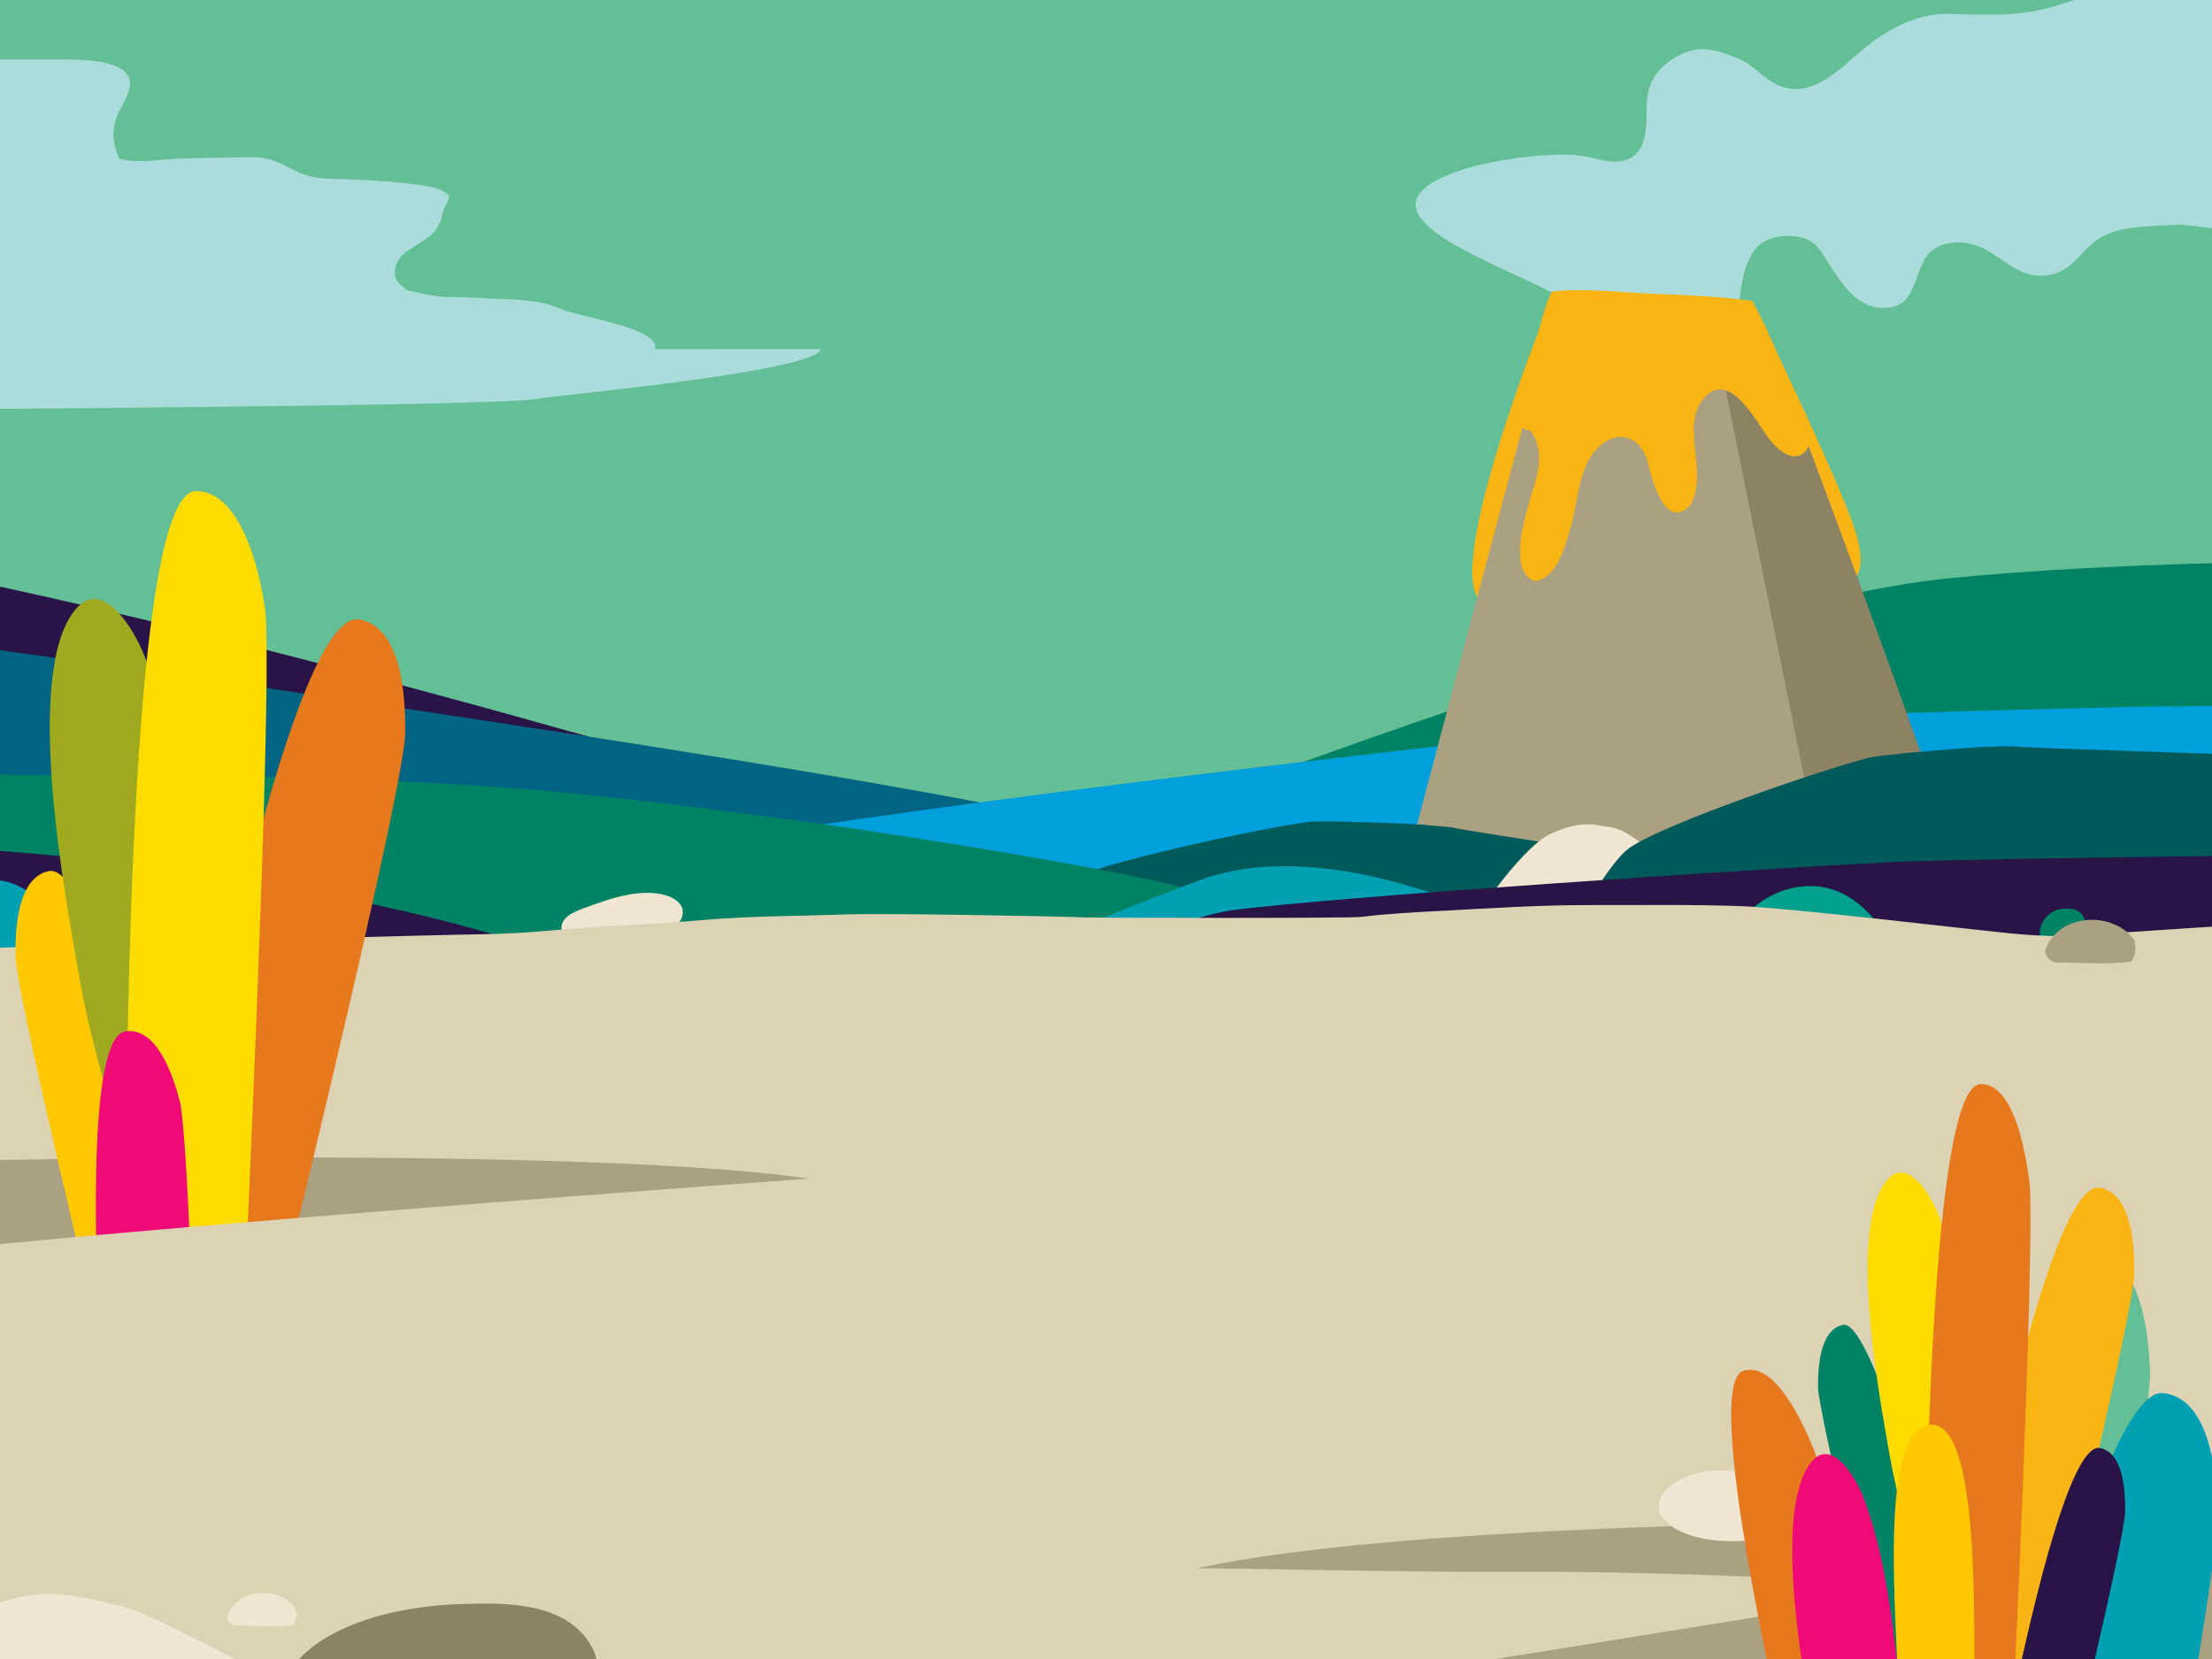 <svg version="1.1" xmlns="http://www.w3.org/2000/svg" xmlns:xlink="http://www.w3.org/1999/xlink" width="480px" height="360px" viewBox="0,0,480,360">
	<g>
	    <title>jurrasic</title>
    	<desc>Created with Sketch.</desc>
    	<g id="jurrasic" stroke="none" stroke-width="1" fill="none" fill-rule="evenodd">
				<path d="M-1.191,278.939v-283.939h481.663v283.939z" fill="#64be96"/>
				<path d="M563.134,193.568l-359.499,2.727c16.346,-7.881 160.789,-64.934 219.005,-70.784c36.747,-3.684 81.894,-3.684 83.104,-3.684l0.1,0.065c3.542,-0.089 35.814,-0.39 57.26,-0.59z" fill="#008264"/>
				<path d="M214.851,186.26l-229.631,-1.334v-60.731c87.897,17.792 212.512,55.749 229.631,62.065z" fill="#281446"/><path d="M262.017,185.818l-15.419,30.643l-257.836,5.218l2.952,-81.717c70.896,9.64 203.686,29.415 237.812,37.75c5.395,1.316 25.466,6.305 32.491,8.105z" fill="#006482"/><path d="M489.345,244.459l-480.984,3.194c25.035,-10.555 100.264,-54.492 132.843,-62.248c32.579,-7.757 174.59,-24.445 217.683,-28.364c8.855,-1.358 107.436,-3.837 112.224,-3.813c0.054,0.022 0.105,0.05 0.153,0.083c6.021,-0.114 12.048,-0.183 18.081,-0.207z" fill="#00a0dc"/><path d="M375.734,120.464l-6.735,-50.052l11.216,-5.118c0,0 20.637,42.378 22.88,51.581c2.243,9.203 -2.019,9.203 -2.019,9.203z" fill="#fab414"/><path d="M341.614,88.363l-10.773,35.242l-10.325,5.838c-6.086,-10.549 16.712,-66.191 16.712,-66.191z" fill="#fab414"/><path d="M363.904,78.116l20.56,-1.411c2.296,2.851 46.912,125.583 46.912,129.278l-67.472,15.047z" fill="#8c8264"/><path d="M400.799,214.595l-108.617,22.432c0.136,-0.555 39.787,-151.314 41.705,-156.834l37.986,-8.453z" fill="#aaa082"/><path d="M505.313,50.064c-1.051,0.897 -4.864,0.077 -6.151,0c-2.857,-0.159 -5.738,0.201 -8.607,0.201c-5.844,0.041 -11.824,-1.004 -17.65,-1.553c-5.46,0.537 -11.234,-0.012 -16.328,2.444c-4.947,2.379 -6.493,8.022 -12.485,8.613c-6.122,0.638 -9.032,-3.684 -14.038,-6.009c-4.362,-2.019 -10.425,-1.706 -12.745,3.093c-2.32,4.799 -2.249,10.437 -9.404,9.923c-5.437,-0.39 -8.737,-5.992 -11.381,-10.077c-1.476,-2.284 -2.414,-4.168 -5.088,-5.029c-2.523,-0.728 -5.214,-0.624 -7.674,0.295c-5.189,1.983 -5.986,9.964 -6.446,14.687l-36.888,-0.885c-5.744,-4.835 -34.001,-13.595 -33.216,-21.67c0.785,-8.075 28.735,-11.753 36.693,-10.183c2.904,0.573 6.181,1.812 9.132,0.732c3.518,-1.305 4.073,-5.065 4.221,-8.388c0.148,-3.217 -0.189,-6.092 1.434,-9.044c1.694,-3.081 5.13,-5.437 8.506,-6.275c3.495,-0.891 7.101,0.59 10.289,1.901c3.058,1.322 5.035,4.008 7.951,5.454c6.836,3.406 12.869,-2.397 17.538,-6.493c5.714,-5.006 12.532,-9.049 20.413,-8.79c8.105,0.254 15.265,0.643 23.028,-1.854c4.457,-1.429 8.471,-2.58 13.193,-2.58c4.535,0.022 9.067,0.272 13.577,0.75c4.762,0.507 9.555,0.65 14.339,0.425c3.748,-0.213 8.182,-0.071 11.753,1.11c2.633,8.081 2.019,16.487 2.822,24.893c0.779,8.146 1.706,16.245 3.211,24.309z" fill="#aadcdc"/><path d="M333.072,126.096c-5.401,-1.73 -2.633,-12.131 -1.576,-15.938c1.535,-5.513 4.321,-11.511 0.685,-16.582l-2.774,-1.004c-0.047,-2.745 1.21,-5.513 1.836,-8.146c0.59,-2.361 1.063,-4.776 1.588,-7.16c1.009,-4.634 1.771,-9.84 3.985,-14.02c7.727,-0.791 15.307,0.295 23.022,0.555c6.765,0.224 13.66,0.59 20.372,1.488c3.967,7.084 6.753,14.587 9.675,22.184c0.956,2.485 4.221,8.264 1.771,10.626c-2.745,2.645 -6.493,-1.068 -8.016,-3.188c-2.757,-3.772 -8.713,-15.301 -14.215,-8.111c-4.722,6.192 1.47,16.027 -2.715,22.939c-5.626,5.496 -8.264,-6.033 -9.156,-9.445c-1.476,-5.626 -6.588,-7.29 -10.797,-3.158c-4.209,4.132 -4.25,11.452 -5.856,17.007c-1.234,4.197 -2.922,11.358 -7.828,11.954z" fill="#fab414"/><path d="M213.499,212.252c6.328,-9.604 12.686,-18.607 16.588,-20.661c8.217,-4.339 42.703,-11.682 53.081,-13.128c2.161,-0.673 25.372,0.407 26.481,0.543c0.004,0.019 0.004,0.04 0,0.059c1.865,0.112 3.725,0.295 5.578,0.514c0.874,0.472 67.933,10.543 68.913,10.72c0.13,0.094 1.009,9.681 1.901,21.936z" fill="#005a5a"/><path d="M-16.521,167.937c21.446,0.201 53.718,0.502 57.26,0.59l0.1,-0.065c1.21,0 46.357,0 83.104,3.684c58.216,5.85 119.243,16.783 132.265,20.33c21.275,5.791 70.394,42.573 86.74,50.454l-359.499,-2.727z" fill="#008264"/><path d="M178.131,75.771c-1.57,4.959 -56.82,9.924 -61.626,10.774c-7.32,1.293 -79.338,1.865 -131.285,2.314v-75.996c14.616,0.012 26.906,0.041 27.573,0.041c4.008,0.083 9.114,-0.089 12.804,1.682c3.99,1.924 2.715,5.071 0.974,8.211c-2.403,4.303 -2.597,7.249 -0.632,11.706c4.48,0.992 9.386,0 13.925,-0.136c4.539,-0.136 9.073,-0.083 13.613,-0.272c8.619,-0.348 9.178,4.425 17.773,4.667c4.173,0.118 20.722,0.626 24.524,2.538c3.264,1.629 0.961,1.826 0.264,5.108c-0.962,4.492 -3.624,5.39 -7.196,7.751c-1.541,1.027 -2.662,2.125 -3.052,4.008c-0.537,2.562 0.75,3.341 2.58,4.829c2.904,0.555 5.537,1.375 8.524,1.434c2.828,0.053 5.626,0.118 8.447,0.295c5.36,0.331 11.151,0.024 16.18,2.255c4.256,1.883 22.007,4.219 20.608,8.788z" fill="#aadcdc"/><path d="M337.087,205.44c-2.119,4.646 -117.513,1.954 -117.513,1.954c1.924,-1.234 36.552,-14.976 41.865,-16.783c28.429,-9.634 66.823,9.746 75.648,14.829z" fill="#00a0b4"/><path d="M317.848,202.494c0,0 11.594,-18.37 18.76,-21.623c7.166,-3.253 10.484,-1.582 12.397,-1.434c8.506,0.643 21.841,20.33 22.668,21.883c-2.302,2.025 -53.824,1.175 -53.824,1.175z" fill="#f0e6d2"/><path d="M514.728,238.208l-192.323,-4.292c5.879,-7.196 23.559,-44.663 31.216,-49.946c7.656,-5.283 41.021,-16.664 51.15,-19.333c2.072,-0.921 25.242,-2.597 26.363,-2.597c0.014,0.016 0.026,0.034 0.035,0.053c1.865,-0.112 3.731,-0.148 5.596,-0.148c0.927,0.36 68.706,2.408 69.698,2.473c0.372,0.236 12.721,73.576 8.264,73.789z" fill="#005a5a"/><path d="M-37.211,219.908v-36.269c10.531,-0.053 22.101,0.165 34.238,0.85c29.616,1.676 121.81,13.087 147.477,35.419z" fill="#281446"/><path d="M35.987,230.823c-1.181,4.646 -65.483,1.954 -65.483,1.954c1.068,-1.234 20.378,-38.589 23.329,-40.395c15.844,-9.634 37.237,33.358 42.154,38.441z" fill="#00a0b4"/><path d="M501.151,234.076l-320.42,1.181c16.346,-3.867 65.465,-34.917 86.74,-37.756c21.275,-2.839 113.971,-8.949 142.117,-10.384c5.75,-0.496 70.129,-1.399 73.252,-1.399l0.1,0.035c5.171,-0.083 10.36,-0.083 15.549,-0.083c0.218,0.018 1.151,0.035 2.662,0.065z" fill="#281446"/><path d="M420.869,235.705l-58.754,3.483c0,0 5.738,-44.427 28.884,-46.823c23.146,-2.391 28.347,41.493 29.87,43.341z" fill="#00a08c"/><path d="M448.242,197.181c6.972,-0.714 4.9,10.927 -1.972,9.345c-6.322,-1.452 -3.636,-9.492 1.972,-9.345z" fill="#008264"/><path d="M145.23,194.525c5.986,2.603 1.629,7.562 -2.491,9.392c-4.929,2.184 -10.75,1.417 -15.903,0.549c-1.806,-0.301 -5.313,-1.009 -4.988,-3.477c0.325,-2.467 3.66,-3.459 5.602,-4.185c5.295,-1.972 12.19,-4.315 17.78,-2.279z" fill="#f0e6d2"/><path d="M484.623,384.014h-500.583v-177.784l6.629,-0.254c1.683,-0.302 3.4,-0.363 5.1,-0.183c16.127,-0.567 35.838,-1.157 53.996,-1.665c0.024,-0.118 0.071,-0.23 0.071,-0.348c4.103,0.065 8.111,-0.041 12.202,-0.313c0.035,0.106 0.035,0.213 0.035,0.325c22.296,-0.608 40.005,-1.051 41.776,-1.051c5.254,-0.059 10.578,-0.366 15.809,-0.844c10.761,-0.98 21.582,-1.257 32.337,-2.214c10.85,-0.968 21.871,-0.885 32.786,-1.293c5.921,-0.224 45.59,0.407 50.814,0.697c1.316,0.077 57.177,0.207 59.792,-0.124c5.59,-0.691 11.216,-0.986 16.836,-1.281c11.062,-0.584 21.965,-1.322 33.057,-1.287c10.809,0.035 21.582,-0.159 32.396,0.23c11.665,0.425 52.307,5.401 60.519,6.092c4.177,0.354 8.37,0.496 12.562,0.425c3.884,-0.065 7.574,-0.891 11.487,-0.891c0.024,0.018 13.353,-0.915 22.379,-1.452z" fill="#dcd2b4"/><path d="M-111,254.736c0,0 252.653,-10.035 299.287,3.542c46.634,13.577 -202.476,37.78 -202.476,37.78z" fill="#aaa082"/><path d="M123.353,325.91c-12.237,1.93 -73.027,4.421 -83.824,3.867c3.695,-7.013 25.224,-14.758 38.606,-16.529c7.513,-1.016 15.149,-0.64 22.526,1.11c4.356,1.045 23.282,8.766 22.692,11.552z" fill="#008264"/><path d="M36.312,272.446c3.4,-18.89 26.039,-141.131 41.77,-138.003c9.179,1.83 9.894,16.712 9.852,24.486c-0.059,10.714 -22.745,104.019 -25.059,113.517z" fill="#e6781e"/><path d="M17.398,272.446c-5.513,-23.117 -14.049,-59.698 -14.049,-65.335c-0.03,-5.738 0.496,-16.718 7.255,-18.081c9.079,-1.8 21.251,52.721 27.349,83.417z" fill="#ffc800"/><path d="M47.203,263.373c-8.477,-0.236 -15.437,-0.283 -19.935,-13.548c-3.955,-11.653 -7.898,-25.135 -10.206,-38.589c-2.58,-15.053 -12.397,-65.448 -0.531,-79.161c5.679,-6.582 12.467,3.943 15.1,10.968c4.055,10.82 6.682,24.138 8.335,37.337c3.312,26.505 5.95,55.312 7.237,82.992z" fill="#a0aa1e"/><path d="M27.18,272.446c0.183,-43.565 1.004,-165.741 15.301,-165.877c9.333,-0.1 13.654,15.844 15.006,25.383c1.712,12.09 -2.857,114.396 -4.038,140.494z" fill="#ffdc00"/><path d="M20.934,272.446c-0.561,-24.793 0.502,-47.974 6.358,-48.665c6.854,-0.809 10.224,9.569 11.694,15.077c0.844,3.176 1.671,17.485 2.361,33.589z" fill="#f00a78"/><path d="M-21.273,321.424l-29.515,-44.864c16.865,-7.084 336.034,-28.447 338.395,-28.925c2.58,-0.519 5.165,-1.116 7.78,-1.446c5.59,-0.691 11.216,-0.986 16.836,-1.281c11.062,-0.584 21.965,-1.322 33.057,-1.287c10.809,0.035 21.582,-0.159 32.396,0.23c11.665,0.425 52.307,5.401 60.519,6.092c4.185,0.354 50.359,8.925 54.102,8.925c0.537,3.388 -1.741,69.113 -3.323,113.824h-512.755z" fill="#dcd2b4"/><path d="M328.279,356.429c-0.177,-0.449 -0.289,-0.72 -0.443,-1.116l-5.732,-0.218c-7.515,-3.996 0.549,-10.035 6.493,-13.276c8.223,-4.439 18.158,-5.183 30.159,-5.803c11.558,-0.59 23.063,-0.183 30.549,4.339c7.674,4.616 9.976,10.567 3.902,15.773c-2.166,-0.213 -4.132,0.455 -6.222,0c-9.303,0.903 -19.15,0.401 -28.589,0.496c-10.029,0.13 -20.088,-0.059 -30.118,-0.195z" fill="#00a08c"/><path d="M524.764,333.248l-0.59,17.119c0,0 -315.816,10.035 -278.626,-5.903c37.19,-15.938 209.56,-16.529 279.217,-11.216z" fill="#aaa082"/><path d="M483.442,347.149v35.684h-521.226v-52.054c20.938,0.744 218.651,8.217 223.964,8.471c15.649,0.756 31.576,1.021 47.225,0.927c32.207,-0.183 64.521,1.051 96.705,0.909c32.479,-0.148 65.341,1.854 97.932,2.845c6.995,0.213 29.604,1.564 55.401,3.217z" fill="#dcd2b4"/><path d="M486.984,333.838l4.132,31.286h-198.344z" fill="#aaa082"/><path d="M362.966,331.359c-7.255,-5.189 0,-10.572 6.009,-11.842c7.208,-1.511 14.758,1.181 21.405,3.802c2.326,0.921 6.777,2.857 5.667,6.068c-1.11,3.211 -5.903,3.577 -8.678,3.996c-7.633,1.139 -17.52,2.302 -24.403,-2.025z" fill="#f0e6d2"/><path d="M426.394,345.52c6.794,-35.43 19.616,-74.137 28.152,-73.328c9.988,0.945 11.605,16.747 12.007,25.011c0.23,4.787 -2.969,25.366 -6.913,48.47z" fill="#64be96"/><path d="M441.152,375.626c6.794,-35.43 19.616,-74.137 28.152,-73.328c9.988,0.945 11.605,16.747 12.007,25.011c0.23,4.787 -2.969,25.366 -6.913,48.47z" fill="#00a0b4"/><path d="M424.441,361.228c2.556,-14.173 19.516,-105.837 31.322,-103.475c6.883,1.37 7.391,12.532 7.391,18.359c-0.047,8.034 -17.025,77.998 -18.795,85.117z" fill="#fab414"/><path d="M409.653,369.658c-4.132,-17.331 -15.124,-64.261 -15.147,-68.582c-0.024,-4.321 0.372,-12.562 5.454,-13.577c6.794,-1.352 22.993,59.267 27.573,82.289z" fill="#008264"/><path d="M438.472,361.211c4.9,-22.196 11.812,-48.063 17.237,-46.989c5.083,1.033 5.454,9.274 5.454,13.577c-0.012,3.087 -3.424,18.559 -6.871,33.429z" fill="#281446"/><path d="M432.599,354.428c-6.358,-0.177 -11.576,-0.213 -14.953,-10.159c-2.952,-8.737 -5.903,-18.849 -7.674,-28.925c-1.936,-11.287 -9.274,-49.072 -0.401,-59.356c4.262,-4.935 9.351,2.952 11.322,8.223c3.04,8.117 5.012,18.099 6.251,27.998c2.521,19.864 4.498,41.463 5.454,62.219z" fill="#ffdc00"/><path d="M417.593,361.205c0.142,-32.668 1.476,-125.872 12.196,-125.972c6.989,-0.041 9.522,13.506 10.531,20.661c1.281,9.055 -2.131,85.766 -3.028,105.335z" fill="#e6781e"/><path d="M387.192,378.005c-8.14,-36.8 -15.773,-78.736 -8.778,-80.589c6.765,-1.795 12.556,10.714 15.301,17.396c2.149,5.23 8.943,35.956 14.758,63.193z" fill="#e6781e"/><path d="M412.015,369.256c-0.419,-18.601 -4.557,-59.267 6.924,-60.082c11.482,-0.815 9.085,49.191 9.604,61.262z" fill="#ffc800"/><path d="M393.597,376.458c-1.936,-11.293 -9.256,-49.078 -0.401,-59.362c4.238,-4.935 9.351,2.957 11.322,8.229c3.04,8.111 5.012,18.099 6.251,27.992c1.009,8.005 1.924,16.293 2.733,24.687h-19.616c-0.094,-0.519 -0.171,-1.033 -0.289,-1.547z" fill="#f00a78"/><path d="M-11.125,361.771c0.106,-11.476 12.65,-16.145 22.632,-15.879c5.189,0.142 10.395,1.647 15.437,2.78c4.256,0.956 21.481,9.988 27.343,13.099z" fill="#f0e6d2"/><path d="M58.938,371.948c2.952,-18.689 26.281,-23.494 41.77,-23.896c7.633,-0.201 17.532,-0.319 23.825,4.722c6.163,4.959 7.084,12.627 2.102,18.672c-22.536,1.508 -45.141,1.675 -67.697,0.502z" fill="#8c8264"/><path d="M64.174,349.08c0.327,1.203 0.134,2.488 -0.531,3.542c-4.262,0.555 -8.63,0.124 -12.78,0.148c-0.857,-0.271 -1.479,-1.015 -1.594,-1.907c1.93,-6.263 11.328,-6.871 14.905,-1.783z" fill="#f0e6d2"/><path d="M463.177,204.041c0.301,1.582 0.348,3.028 -0.691,4.628c-5.537,0.714 -11.216,0.159 -16.623,0.189c-1.116,-0.355 -1.927,-1.324 -2.078,-2.485c2.515,-8.158 14.746,-8.955 19.392,-2.332z" fill="#aaa082"/>
		</g>
	</g>
</svg>